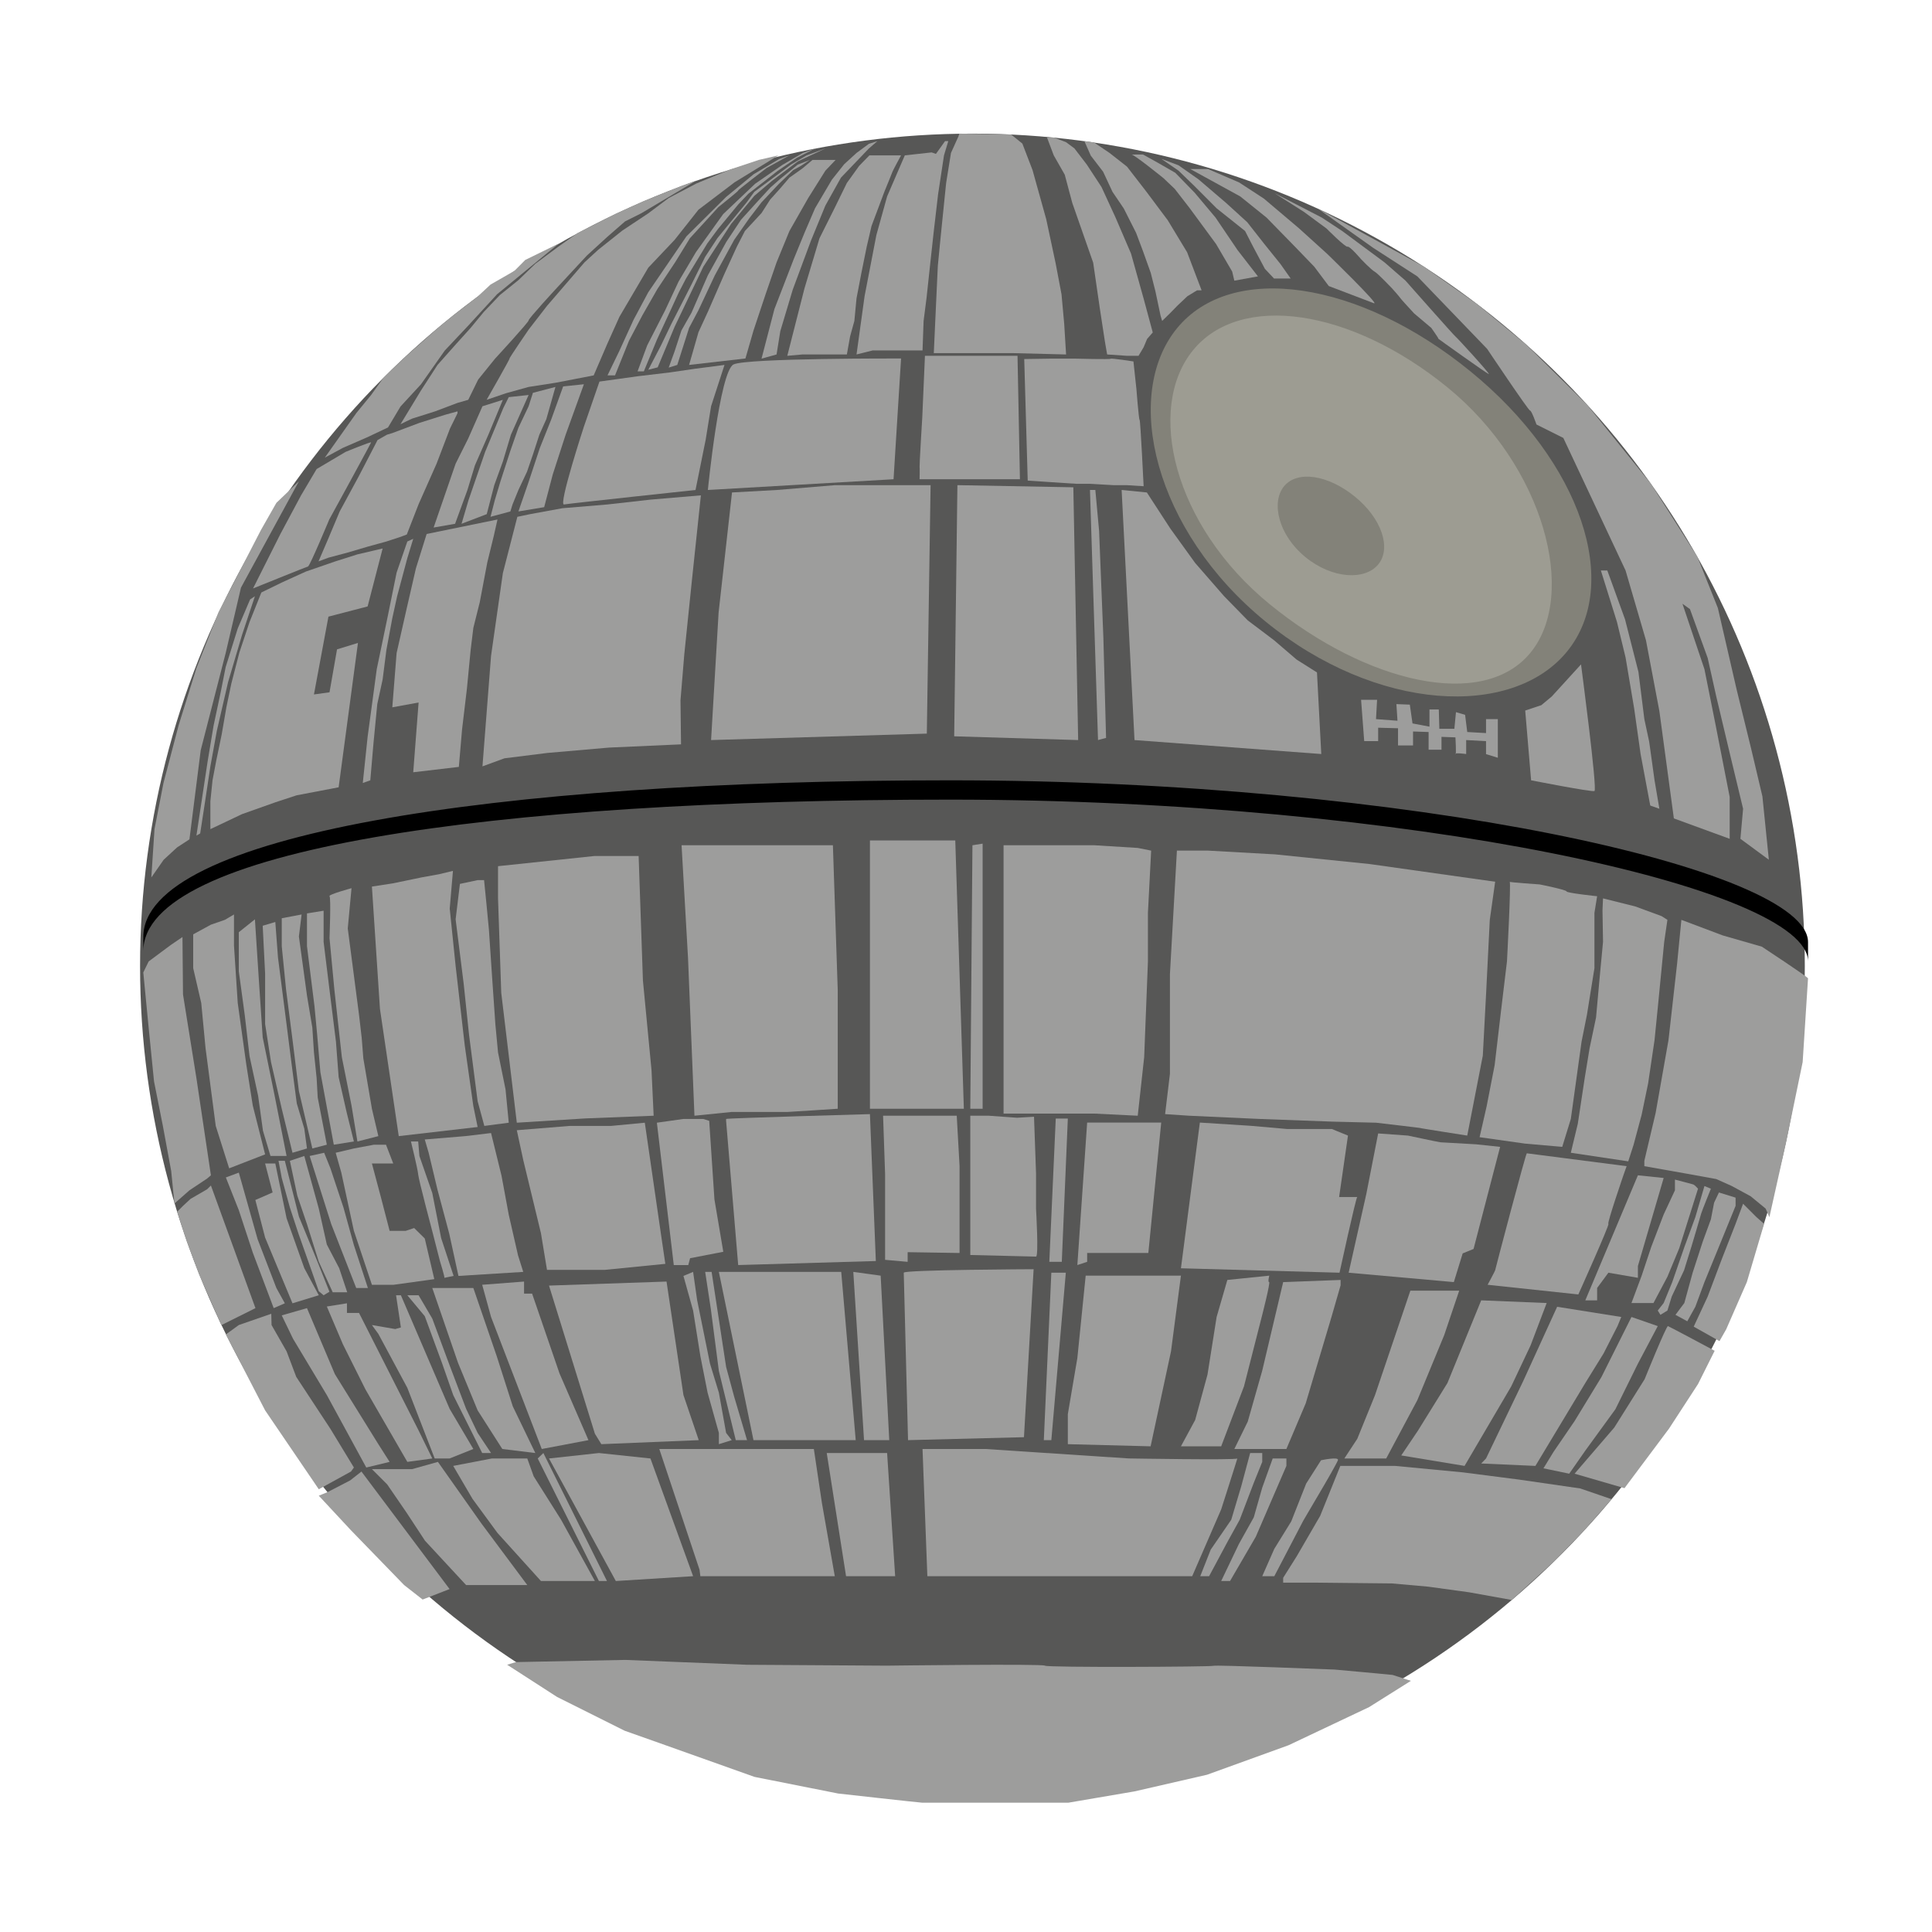 <?xml version="1.0" encoding="utf-8"?>
<!-- Generator: Adobe Illustrator 17.0.0, SVG Export Plug-In . SVG Version: 6.00 Build 0)  -->
<!DOCTYPE svg PUBLIC "-//W3C//DTD SVG 1.1//EN" "http://www.w3.org/Graphics/SVG/1.1/DTD/svg11.dtd">
<svg version="1.1" id="Layer_1" xmlns="http://www.w3.org/2000/svg" xmlns:xlink="http://www.w3.org/1999/xlink" x="0px" y="0px"
	 width="600px" height="600px" viewBox="0 0 600 600" enable-background="new 0 0 600 600" xml:space="preserve">
<circle fill="#575756" cx="302" cy="300" r="258.5"/>
<path fill="#838279" d="M456.667,115.333c34.578,28.21,46.972,66.197,30,87s-59.091,18.877-93.669-9.333
	S348.513,122.803,365.485,102S422.089,87.123,456.667,115.333z"/>
<path fill="#9D9C92" d="M449.562,120.332c29.982,24.46,40.487,64.297,25.771,82.335s-50.995,9.468-80.977-14.992
	c-29.982-24.46-38.571-60.866-23.855-78.904S419.581,95.872,449.562,120.332z"/>
<path fill="#838279" d="M420.793,154.249c8.354,6.816,11.348,15.993,7.248,21.019c-4.1,5.026-14.276,4.561-22.63-2.255
	c-8.354-6.816-10.747-16.96-6.647-21.986C402.864,146.001,412.439,147.433,420.793,154.249z"/>
<path d="M44.5,295.432c0-31.614,107.734-47.099,250.5-47.099s266.5,27.52,266.5,50.25v-6c0-22.73-123.734-50.25-266.5-50.25
	S44.5,259.421,44.5,291.035V295.432z"/>
<polygon fill="#9D9D9C" points="118.833,170.333 111,172.167 104.167,174.333 95,177.5 87.667,180.833 81.167,184 77.5,193.167 
	74.333,202.667 71.833,212.333 70.333,219.5 68.833,228.167 67.167,236.167 66,242.333 65.333,248.833 65.333,253.833 65.333,257.5 
	75.167,252.833 85.5,249.167 92.083,247 105.167,244.5 111.167,199.667 104.667,201.667 102.333,215 97.5,215.667 102,191.5 
	114.167,188.333 "/>
<polygon fill="#9D9D9C" points="126.5,168.167 128.333,167.333 126.5,173.333 123.333,185.167 121.833,192 120,201.833 118.833,211 
	117.167,218.667 116,230.667 115,242.333 112.667,243.167 114.167,228.833 117,207.833 120.5,191 123.167,177.833 "/>
<polygon fill="#9D9D9C" points="132.5,165.833 154.5,161.333 153.333,166.5 151.333,174.667 149,187 147,195 146.167,201.833 
	145,213.917 143.5,226.5 142.5,238.167 128.333,239.833 130,218.167 121.833,219.667 123.167,202.833 126.333,188.833 
	129.167,176.5 "/>
<polygon fill="#9D9D9C" points="338.5,152.167 340.167,152.167 341.333,164.833 342.667,198.167 343.5,229.167 341,229.833 
	339.5,183.5 "/>
<polygon fill="#9D9D9C" points="356.167,152.936 363.471,164.167 371.167,174.833 380.167,185.167 387.5,192.667 395.667,198.833 
	402.667,204.833 409,208.833 410.333,234.167 352.333,229.833 348.333,152.167 "/>
<path fill="#9D9D9C" d="M422.697,217.333l0.969,12.833H428V226l6.167,0.167v5.333h4.667v-4.333l4.833,0.167v5.5h4v-4L452,229
	c0,0,0.333,5.667,0,5.167s3.333,0,3.333,0v-4.333l6.167,0.333v4.031l3.667,1.135v-12H461.5v4.333l-5.833-0.333L455,222l-2.833-0.833
	l-0.5,5.167H447l-0.167-6h-2.901v5.333l-5.265-1l-0.833-5.833l-4.167-0.167l0.333,5.167l-6.667-0.5l0.333-6H422.697z"/>
<path fill="#9D9D9C" d="M491,206.333c0,0,5.167,39,4.167,39.333c-1,0.333-19.667-3.333-19.667-3.333l-1.833-21.667l5-1.667
	l3.257-2.71L491,206.333z"/>
<polygon fill="#9D9D9C" points="497.167,177.167 499.167,177.167 504.667,192.333 508.833,208.667 510.667,223.333 512.167,230.333 
	513.833,242.333 515.333,251.167 512.5,250.167 509.5,234.167 507.5,220 504.833,204.167 502.167,193.167 "/>
<polygon fill="#9D9D9C" points="297.333,150.667 333.333,151.333 334.833,229.833 296.333,228.667 "/>
<polygon fill="#9D9D9C" points="227.333,152.936 241.333,152.167 259.333,150.667 273.5,150.667 289,150.667 287.833,227.833 
	220.833,229.833 223.167,190.25 "/>
<polygon fill="#9D9D9C" points="160.667,160.5 164.667,159.667 174.667,157.833 188.667,156.667 202,155.167 217.667,153.833 
	214.833,180.667 212.5,203.333 211.333,217.5 211.5,231.167 189.167,232.167 170,233.833 156.667,235.5 149.833,238 152.5,203.667 
	156.167,178 "/>
<polygon fill="#9D9D9C" points="77.667,186.167 79.167,185.167 75.167,197.167 70.833,211.833 67.333,227 65.333,238 63.5,250.167 
	62.167,258.833 61,259.5 62.833,247.333 64.5,236.333 66.333,225.333 68.5,215.167 70.083,207.167 73.833,195.167 "/>
<polygon fill="#9D9D9C" points="58.833,260.667 55,263.167 50.833,267 47,272.5 47.978,257.5 50.768,243.167 55.488,225.197 
	61,207.5 67.833,190.167 81,164.667 85.833,156.167 92.826,149.47 74.833,182.5 70.083,202.833 62.333,233 "/>
<path fill="#9D9D9C" d="M219.833,152.167l57.667-3.333l2.333-37.5c0,0-47.667-0.167-52,1.833
	C223.5,115.167,219.833,152.167,219.833,152.167z"/>
<path fill="#9D9D9C" d="M216,152.167c0,0-39,4.167-40.833,4.5c-1.833,0.333,6.167-24.167,6.167-24.167l4.833-14l12-1.667
	l9.833-1.167l8-1.167l9-1.167l-4.167,12.833l-1.667,10.333L216,152.167z"/>
<polygon fill="#9D9D9C" points="161,158.833 169,157.5 171.667,147.333 175.667,135.002 181.333,119.333 174.894,120 
	171.167,130.333 167.667,139.083 164.167,149.667 "/>
<polygon fill="#9D9D9C" points="158.5,158.833 152.333,160.5 153.667,155.333 155.417,149.5 158.5,140 161,132.833 164.167,126.167 
	165.5,122 172.5,120.167 169.667,130.167 167.5,135.002 165.5,141.167 163.667,146.5 161,152.167 159.167,156.67 "/>
<polygon fill="#9D9D9C" points="164.167,122.667 158.667,135.002 156.167,143.333 153.5,150.667 151.167,159.667 143.333,162.667 
	145.5,155.333 150.667,140.333 156.333,126.667 158,123.333 "/>
<polygon fill="#9D9D9C" points="149.833,126.167 156.167,124.167 151.667,135.002 147.5,144.5 145.167,152.167 141.333,162.667 
	134.667,163.833 141.5,144 145.417,136.167 "/>
<path fill="#9D9D9C" d="M78.583,182.75c0,0,16.5-6.667,17.083-6.833c0.583-0.167,6.583-14.583,6.583-14.583l5.25-9.583
	c0,0,7.583-13.917,7.75-14.333c0.167-0.417-7.917,2.917-7.917,2.917l-9,5.333l-4.833,8.167l-2.583,4.833l-3.833,7.167L78.583,182.75
	z"/>
<polygon fill="#9D9D9C" points="98.917,174.333 102.083,173.167 107.75,171.667 114.25,169.75 120,168.167 124.083,166.833 
	126.333,166 130,156.583 135.583,144 139.75,133.083 142.083,128.333 142.083,127.75 138.167,128.833 130.25,131.333 121.833,134.5 
	120.167,135 117.25,136.667 111.417,147.917 105.5,158.833 101.75,167.75 "/>
<path fill="#9D9D9C" d="M188.667,116.583H191l4.333-10.75l4.167-7.917l4.667-8.167l5.583-8.417l4.5-7.333l8.833-9.667
	c0,0,6.583-5.25,6.167-5.167c-0.417,0.083,8.833-7,8.833-7l7.083-3.917l-3.25,1.167l-7.833,4.667l-8.583,7.083l-12.333,12.25
	L201.333,90.75l-4.583,8.583L192.333,109L188.667,116.583z"/>
<polygon fill="#9D9D9C" points="198,115.333 199.947,115.333 204.083,105.333 207.917,97.083 210.833,90.75 213,86.583 
	219.667,75.583 223,71.083 229.333,63.417 232.417,60.167 241.5,53.083 247.5,49 253.125,46.114 249.333,47.5 242.917,51.25 
	234.5,57.083 224.583,66.5 216.167,78.25 210.75,87.417 206.583,96.333 201,107.25 "/>
<polygon fill="#9D9D9C" points="201.333,114.833 204.25,114.083 209.5,101.5 218.417,82.833 227.083,69.5 234.25,60.833 
	239.75,56.167 247.833,50.083 256.333,46.114 250.5,48.25 245.667,51.083 240.417,55 234.25,59.583 231.833,62.917 228.833,66.583 
	222.833,73.917 219,79.75 214.583,88.667 208.5,100.583 205.25,107.333 "/>
<path fill="#9D9D9C" d="M285.583,148.833h31.167L316,110.5h-28.75l-0.833,19.167c0,0-0.917,15.083-0.833,15.333
	C285.667,145.25,285.583,148.833,285.583,148.833z"/>
<path fill="#9D9D9C" d="M319.167,149.25l7.417,0.5l7.667,0.5h4.25l7.25,0.417h4.083l5.333,0.333c0,0-1-20.583-1.25-20.583
	s-1-9.667-1-9.667l-0.917-8.5c0,0-6.917-1.083-7.083-0.833c-0.167,0.25-10.833-0.037-10.833-0.037h-7.917l-8.083,0.121
	L319.167,149.25z"/>
<path fill="#9D9D9C" d="M331.083,110.083l-16.5-0.417H301.5H290l0.583-12.75c0,0,0.667-14.083,0.667-14.333s1.333-13.5,1.333-13.5
	l1.25-12.25l1.5-9.333l2.333-5.167l0.25-0.833l16.094,0.274l3.49,2.809l3.167,8.25l4.25,15.25l2.917,13.667l1.833,9.667l0.833,9.167
	L331.083,110.083z"/>
<polygon fill="#9D9D9C" points="343.833,110.083 350,110.5 353.583,110.5 355.167,107.833 356.25,105.25 358,103.25 355.167,92.75 
	351.25,78.75 346.417,67.5 342.083,58.083 337.5,51.083 333.667,46.083 331.083,44.167 327.336,42.726 325.167,42.726 327.25,48.25 
	330.667,54.25 333,63 339.5,81.583 341.583,95.917 343.167,106.25 "/>
<polygon fill="#9D9D9C" points="360.917,99.667 363.471,97.167 365.75,94.833 368.75,92 371.75,90.167 373.167,90.167 
	368.667,78.333 362.667,68.417 356,59.5 350,51.75 344.583,47.5 339.752,44.237 336.763,43.818 338.75,48.333 342.583,53.333 
	345.5,59.583 349,64.75 352.833,72.333 354.965,78 357.377,84.75 358.833,90.5 360.417,98.003 "/>
<polygon fill="#9D9D9C" points="281,48.25 289.333,47.333 290.667,47.792 293.5,43.818 294.5,43.818 293.167,48.25 291.333,60.333 
	290,71.742 288.833,82.417 287.75,92.5 286.833,99.667 286.5,108.833 278.833,108.833 271,108.833 266,110.083 268.5,92 272.167,73 
	275.5,61 "/>
<path fill="#9D9D9C" d="M279.833,48.25c0,0-2.5,4.583-2.667,5.083c-0.167,0.5-2.5,6.167-2.5,6.167l-4,10.667l-1.5,6.446l-1.667,8.22
	l-1.5,7.833l-0.667,7L264,104.5l-1,5.583h-5.833h-8L244.5,110.5l5.333-20.919L254.5,74l4.667-9.333L263,56.833l3.833-5.333
	L270,48.25H279.833z"/>
<polygon fill="#9D9D9C" points="272.5,43.818 269.833,46.114 261.167,55.167 256.333,63.833 251.865,74.697 246.198,89.946 
	242.333,102.833 241.167,110.083 236.5,111.379 240.5,96 246.5,80.474 249.833,72.333 253.125,64.667 258.333,55.833 262.167,51 
	266,47.5 269.833,44.667 "/>
<polygon fill="#9D9D9C" points="231.5,111.33 214,113.333 216.917,103.167 219.833,96.833 225,85 228.833,76.613 231.333,71.742 
	236.5,66.167 239.167,62 242.167,58.667 245.167,55.167 249.167,52.333 252.333,49.667 259.5,49.667 256.333,53 251,61.5 
	245.167,71.742 241.167,81.5 237.833,91.167 234,102.667 "/>
<polygon fill="#9D9D9C" points="207.667,114.167 210.333,113.333 214,101.833 216.917,96.333 222,85.5 228,74.5 232.667,67.833 
	236.5,62.833 241.833,57.167 246.333,52.833 248.75,51.5 251.5,49.667 247.75,51.125 242.375,55.5 239.25,58.25 234.875,63 
	230.125,68.25 225.562,75.125 219.833,85.5 214.75,97.125 211.625,102.625 209.5,109.125 "/>
<path fill="#9D9D9C" d="M184.375,116.583l-11.875,2.292l-8.333,1.292l-7.042,1.958l-6,2.042c0,0,7.375-12.882,7.125-12.837
	s5.917-8.955,5.917-8.955L169.875,95L181.5,81.5l4.25-3.902l7.5-5.973l8.083-5.375l6.333-4.75l8.583-4.5l10.649-4.421l8.726-2.912
	l6.125-1.417l-13.625,8.375l-11.208,8.5L209.5,74.5l-8.167,8.625l-8.958,15.25l-3.708,8.25L184.375,116.583z"/>
<path fill="#9D9D9C" d="M142.083,125.125l-6.958,2.625c0,0-6.75,2.125-7.125,2.25s-3.625,1.748-3.625,1.748l6.375-10.498
	l5.125-7.917L141.5,107l4.625-5.125l4.125-5l5-5.25L161,87l5.25-5.083l7.125-5.292l5.95-4.218l11.662-5.922l8.96-4.059l11.715-4.701
	l4.647-1.683L199.125,66.25l-5,2.5l-5.458,4.75l-6.417,5.875l-9.75,10.5c0,0-8.417,9.125-8.333,9.625
	c0.083,0.5-10.417,11.879-10.417,11.879l-5.25,6.496l-3.083,6.292L142.083,125.125z"/>
<polygon fill="#9D9D9C" points="120.5,132.75 113.875,135.875 106.5,139.083 100.875,142.125 107.5,132.75 110.688,128.25 
	115.253,122.667 119.025,117.401 125.239,111.379 135.945,101.881 140.389,98.235 148.232,92.188 152.333,88.375 159.752,84.123 
	163.125,80.724 173.565,75.614 154.375,91.375 145.417,101.125 138.125,108.869 130.75,119.333 124.375,126.25 "/>
<path fill="#9D9D9C" d="M519.833,254.167l17.333,6.333v-13l-4.5-23l-3.333-16.667l-6.431-19.137L522.5,187.5l2.333,1.667l5.5,15.167
	L533,216.29l4.167,17.543l4.167,17.333L540.5,260.5l8.833,6.5l-2-19.667l-3.5-14.833l-4.5-18.333l-5.833-25.333l-6.378-15.975
	l-14.341-22.536l-19.922-24.665l-18.882-18.652l-15.167-12.527L442.191,82.78l-33.035-18.092L426.5,77l13.667,8.833l21.667,22.5
	c0,0,12.833,19.167,13.333,19.167s2,4.333,2,4.333L485.5,136l19.333,41.167l6.333,21.667l4.167,22L519.833,254.167z"/>
<path fill="#9D9D9C" d="M351.333,48c0.333-0.5,10,7.333,10,7.333l3.5,3.333l4.667,6.021l8.167,11.104l5,8.542l0.667,2.833
	l7.333-1.333l-6.333-8.167L377.5,67.572l-6.5-7.739l-6-6.167l-5.5-3.167l-4.535-2.523L351.333,48z"/>
<polygon fill="#9D9D9C" points="360.667,49.333 366,53 371,57.833 377.833,64.688 386.667,71.742 389.167,76.613 392.833,83.5 
	395.667,86.5 400.833,86.5 397.667,82 392.667,75.792 387.333,69 380.75,63 372.167,55.667 366,51.333 "/>
<path fill="#9D9D9C" d="M369.667,52.5l15.5,8.5l8.167,6.572l8.833,9.041l6,6.22l4.5,6c0,0,11.833,4.5,14,5.333
	c2.167,0.833-14.5-15.333-14.5-15.333l-8.833-8L392.5,61.667l-7.667-5l-9.667-4.167H369.667z"/>
<path fill="#9D9D9C" d="M395.833,60L405,65.833L412,71c0,0,5.833,5.893,6.5,5.613c0.667-0.28,4.197,3.887,4.197,3.887
	s3.191,3.333,4.164,3.833s5.472,5.248,5.472,5.248s2.167,2.419,2.5,2.919c0.333,0.5,2.5,2.833,2.5,2.833l1.833,2l5.333,4.5
	c0,0,2.5,3.5,2.167,3.333c-0.333-0.167,14.833,10.667,15.667,11c0.833,0.333-10-11.5-10.333-11.667s-15.5-17.333-15.5-17.333
	L430,81.5l-13.167-9.758l-6.333-4.17L395.833,60z"/>
<path fill="#9D9D9C" d="M432.5,520.167c0,0-17.5-1.667-18-1.667s-37-1.5-37.667-1.167c-0.667,0.333-51.833,0.57-52.333-0.048
	c-0.5-0.618-49.167,0-49.167,0L232,517.01l-37.833-1.51l-33.952,0.68L157.5,517l15.5,10l21,10.5l10.833,3.833l29.5,10.5l26,5.167
	c0,0,25.333,2.833,26,2.833c0.667,0,34.167,0,34.167,0h11.333l20.5-3.5l22.5-5.167L400.167,542l25-11.833l13-8.167L432.5,520.167z"
	/>
<path fill="#9D9D9C" d="M561.5,303.833c-0.167-0.5-14.333-9.833-14.333-9.833L535,290.5l-12.833-4.833l-1.333,13.667L518.167,323
	l-4,22.667l-3.5,14.833v1.667l13.167,2.333l9.167,1.667l4.833,2.167l5.833,3.167l4.667,3.833L549.5,378l5.169-23.148l5.165-25.018
	L561.5,303.833z"/>
<polygon fill="#9D9D9C" points="505.667,360.667 487.833,358 490,349 492.167,334.667 493.667,325.5 495.667,316 496.75,304 
	497.833,292.5 497.667,282.667 497.833,279 507.833,281.5 516,284.5 517.833,285.667 516.833,292.5 514.833,313 513.833,323 
	511.833,336.5 509.833,346.167 507.333,355.5 "/>
<path fill="#9D9D9C" d="M485.167,356.167l2.667-8.667l1.667-12l1.667-12l1.667-8.333l2.333-14.5V293v-9.5l0.833-5.167
	c0,0-9.5-1-9.5-1.5s-8.333-2.167-8.333-2.167s-9.833-0.667-9.333-0.833c0.5-0.167-0.833,24.75-0.833,24.75l-1.833,15.25l-2,17
	l-2.5,12.833l-2.167,9.5l14.167,2L485.167,356.167z"/>
<path fill="#9D9D9C" d="M455.667,352.667l4.833-24.833l1-18.833l1.167-23.333l1.667-11.834l-39-5.499l-29.333-3l-20.833-1.167H365.5
	l-2.167,38.333v11.667V333.5l-1.5,12.5l7.5,0.5l21.833,1l22.667,0.833l13.5,0.333c0,0,14.333,1.667,13.833,1.667
	S455.667,352.667,455.667,352.667z"/>
<polygon fill="#9D9D9C" points="353.333,346.5 339.833,345.833 326.333,345.833 311.667,345.833 311.667,318 311.667,300.833 
	311.667,278.833 311.667,262.5 326,262.5 339.833,262.5 353.333,263.333 357.5,264.167 356.5,283.5 356.5,298.583 355.333,328.333 
	"/>
<polygon fill="#9D9D9C" points="305.167,344.333 301.333,344.333 302,262.5 305.167,262 "/>
<polygon fill="#9D9D9C" points="299.333,344.333 270.167,344.333 270.167,261 296.667,261 "/>
<polygon fill="#9D9D9C" points="260.167,344.333 244.5,345.333 227.167,345.333 215.667,346.5 213.667,297.4 211.667,262.5 
	236.5,262.5 258.667,262.5 260.167,307.5 "/>
<path fill="#9D9D9C" d="M203,346.5l-21.167,0.833l-21.333,1.333l-4.833-40.333l-1-29.333v-10l30-3.167h13.667
	c0,0,1.333,38.5,1.333,38.667s2.667,27.833,2.667,27.833L203,346.5z"/>
<polygon fill="#9D9D9C" points="115.5,275.333 122,274.333 130.833,272.5 136.333,271.5 140.667,270.458 139.667,282.167 141.5,300 
	144.333,324.667 147,343.5 148.333,350 123.833,352.833 118,313.333 "/>
<path fill="#9D9D9C" d="M142.833,274.5l5.5-1.167h2c0,0,1.5,14.833,1.5,15.333s2,29.333,2,29.333l0.833,8.833l2.333,11.5l1,10.333
	l-7.583,1L148.333,342l-2.667-20.667L144,305.5l-2.5-20L142.833,274.5z"/>
<path fill="#9D9D9C" d="M117.5,352.833L111,354.5l-1.833-11.167l-3-15l-2.333-21.083l-1.5-15.917c0,0,0.5-12.5,0-13
	s6.833-2.5,6.833-2.5l-1.167,12.5l3.5,26.833l0.833,7.167l0.5,6.333l2.667,15.667L117.5,352.833z"/>
<polygon fill="#9D9D9C" points="103.667,355.5 109.904,354.5 107.667,345.5 105.167,334.5 104.333,323.5 102.309,307.25 
	100.5,292.5 100.5,282.833 95.333,283.667 95.333,293.833 97.667,312.5 98.5,321.333 99.5,333 101.5,343.833 "/>
<polygon fill="#9D9D9C" points="101.5,355.5 97,356.667 92.826,338.833 90.833,322.833 88.833,307.25 87.5,293.833 87.5,285.167 
	93.667,284 92.826,290.833 95.333,309.167 97,319.167 97.5,326.833 98.333,334.833 98.667,340.833 "/>
<polygon fill="#9D9D9C" points="56.667,291 53,293.5 46.167,298.583 44.5,302 46.167,319.167 47.833,335.833 50.583,349.667 
	53.167,363.667 54.178,373.762 58.833,369.667 64.333,366 65.5,365 61,334.833 56.833,308.833 "/>
<polygon fill="#9D9D9C" points="60,290.167 65.5,287.167 69.833,285.667 72.667,284 72.667,293.667 73.833,311.5 76.5,330.667 
	78.5,343.333 82.333,358.5 71.167,362.833 67,349.667 63.833,325.5 62.5,311.5 60,300.667 "/>
<polygon fill="#9D9D9C" points="74.167,289.5 74.167,301.667 76,315.167 77.5,328 80.167,340.333 81.667,351.167 84,359 89,359 
	85.167,339.667 81.583,322.167 80.5,306 79.167,285.5 "/>
<polygon fill="#9D9D9C" points="81.583,287.5 85.5,286.333 86.333,297.4 89,318.167 90.5,330 92.167,342.667 94.5,350.5 
	95.333,356.667 90.833,358 87.5,344.333 84.167,329.833 82.333,318 82.333,302.333 "/>
<polygon fill="#9D9D9C" points="469.509,496.89 482.775,484.776 491.803,475.493 500.504,465.596 490.75,462.25 471.75,459.5 
	454.25,457.25 433.25,455.25 420.5,455.25 416.25,455.25 410,470.75 402.75,483.25 398.5,490 398.5,491.5 408.25,491.5 
	432.25,491.75 443.5,492.75 456.25,494.5 "/>
<path fill="#9D9D9C" d="M395.75,489.5l9-17.25l6.75-11.5c0,0,3.5-6,4-7.25s-5.25,0-5.25,0l-4.61,7.25L401,472.5l-5.25,8.5l-3.75,8.5
	H395.75z"/>
<polygon fill="#9D9D9C" points="379.25,491 382,491 390,477.25 399.5,455.25 399.5,452.944 395.25,452.944 392,462 389.375,471.222 
	384.75,479.5 "/>
<polygon fill="#9D9D9C" points="372.75,489.5 375.5,489.5 381.25,478.75 385,471.972 389.375,460.5 392,454 392,451.25 
	388.25,451.25 385.5,461.5 382.375,471.972 376,481.25 "/>
<path fill="#9D9D9C" d="M370.25,489.5l9-20.75c0,0,5.25-16.361,5-15.806c-0.25,0.556-33.75-0.014-33.75-0.014L306,450h-16.25h-3.25
	l1.5,39.5H370.25z"/>
<polygon fill="#9D9D9C" points="278,489.5 275.5,451.25 256.75,451.25 262.75,489.5 "/>
<polygon fill="#9D9D9C" points="259.25,489.5 255.25,466.75 252.75,450 204.75,450 217.25,487.5 217.5,489.5 "/>
<polygon fill="#9D9D9C" points="215.25,489.5 202,452.944 186,451.25 170.5,452.944 191.25,491 "/>
<polygon fill="#9D9D9C" points="188.5,491 168.75,451.25 167,452.944 186,491 "/>
<polygon fill="#9D9D9C" points="163.75,452.944 152.75,452.944 140.75,455.25 146.75,465.5 154.5,476.07 168,491 184.75,491 
	174.25,471.972 165.75,458.5 "/>
<polygon fill="#9D9D9C" points="162.75,492.25 152.75,492.25 144.75,492.25 132,478.5 126.25,469.75 120.25,461 115.5,456.25 
	128,456.25 136,454 149.5,473.125 163.75,492.25 "/>
<polygon fill="#9D9D9C" points="139.625,493.5 131.25,496.75 125.5,492.25 109,475.25 99,464.5 101.692,463.41 108.75,459.75 
	112.25,457 "/>
<polygon fill="#9D9D9C" points="234,447.25 248,447.25 256.75,447.25 265.75,447.25 261.25,395 223.25,395 "/>
<polygon fill="#9D9D9C" points="232,447.25 228.5,447.25 223.25,425.75 220.75,406.5 219,395 221,395 225.5,424.5 228,433.75 "/>
<polygon fill="#9D9D9C" points="212.25,396.25 215.25,395 216.5,403.75 220.5,423.5 223.25,432.5 225.5,445 227.25,447.25 
	223.25,448.5 223.25,445 219.75,432.5 217.5,421.125 215.25,407 "/>
<polygon fill="#9D9D9C" points="207,398 170.5,399.25 184.75,445.25 186.75,448.5 217,447.25 212.25,433.25 "/>
<polygon fill="#9D9D9C" points="162.75,398 162.75,401.75 165.25,401.75 173.75,426.5 182.75,447.25 168.25,450 152.5,409 
	149.75,399 "/>
<polygon fill="#9D9D9C" points="147,400 134.25,400 142.25,423.25 148.333,438 156,450 166.25,451.25 159.25,436.75 154.25,421.125 
	"/>
<polygon fill="#9D9D9C" points="126.5,402.25 130,402.25 134.25,409.5 139.625,424 144.75,437.5 148.333,445 152.5,451.25 
	149.75,451.25 140.75,433.25 137.25,423.25 131.917,408.75 "/>
<path fill="#9D9D9C" d="M123,402.25h1.5l15.125,35.25L147,450l-7.375,2.944H135L126.5,431l-9-16.75l-2-2.75l7.25,1.25
	c1.75-0.5,1.75-0.5,1.75-0.5L123,402.25z"/>
<polygon fill="#9D9D9C" points="107.75,404.75 107.75,407.75 111.5,407.75 130,444.25 134.25,452.944 126.5,454 113.5,431.5 
	106.5,417.5 101.5,405.75 "/>
<polygon fill="#9D9D9C" points="95.333,406.25 104,426.75 117.5,448.5 121,454 113.75,455.75 101.5,433.25 91,415.75 87.5,408.5 "/>
<polygon fill="#9D9D9C" points="84.25,408 74.167,411.5 70.142,414.426 82.333,438 99,462.5 109,457 109.904,455.75 102.619,443.75 
	92,427.597 89,419.667 84.333,411.5 "/>
<polygon fill="#9D9D9C" points="79.333,406.25 68.736,411.539 61.834,395.799 57.944,385.411 55,376.333 56.833,374.5 
	59.167,372.333 64.333,369.333 65.5,368.167 "/>
<polygon fill="#9D9D9C" points="70.142,365.667 74.167,364.167 80,384.833 85.833,400 88.458,404.75 85,406.25 78.5,389 
	74.167,375.833 "/>
<polygon fill="#9D9D9C" points="79.3,372.667 84.667,370.333 82.333,361.333 85.5,361.333 89,378.333 94.5,393.833 99,402.25 
	90.833,404.75 82.333,384.333 "/>
<polygon fill="#9D9D9C" points="86.5,360.5 88.458,360.5 92.833,377.833 98.333,391.167 102.309,401.167 100.5,402.25 99,401 
	96.833,394.833 92.667,383.042 90.023,375 87.5,365.833 "/>
<polygon fill="#9D9D9C" points="90.023,360.5 94.5,359 99,375.333 101.5,386.5 105.333,393.833 107.833,401.333 103.333,401.333 
	99,391.833 95.333,380.167 92.333,371.333 "/>
<polygon fill="#9D9D9C" points="96.167,359 100.667,358 102.619,362.833 106.667,375 109.904,386.667 114.25,400 110.625,400 
	102.875,380.167 "/>
<polygon fill="#9D9D9C" points="104.25,358 109.904,356.667 116.125,355.5 119.875,355.5 122.125,361.333 115.5,361.333 
	118.375,372.125 121,382.25 126,382.25 128.625,381.375 131.917,384.625 134.875,397.25 122.25,399 115.5,399 109.904,382.25 
	106,364.167 "/>
<path fill="#9D9D9C" d="M127.625,354.5c0,0,2.125,8.625,2.25,10.25s4.375,17.625,4.375,17.625l2.375,9.25c0,0,1.625,5.25,1.375,5.25
	s2.875-0.625,2.875-0.625L137,384.5l-2.75-14l-4-11.5l-0.375-4.5H127.625z"/>
<polygon fill="#9D9D9C" points="131.917,353.875 144.5,352.833 152.5,351.875 155.75,365.125 158,377.25 160.875,389.853 162.5,395 
	142.375,396.25 139.5,383.042 135.875,369.5 133.125,358 "/>
<polygon fill="#9D9D9C" points="160.5,351 176.875,349.667 189.75,349.667 200.25,348.667 205.5,384.875 206.625,392.5 
	187.75,394.375 169.875,394.375 168,383 162.5,360.25 "/>
<polygon fill="#9D9D9C" points="204,348.667 212.25,347.5 218.375,347.5 220.25,348.083 221.875,372.5 224.625,388.75 
	214.313,390.75 213.75,392.875 209.25,392.875 "/>
<path fill="#9D9D9C" d="M225.5,347.5c0.125-0.25,44.667-1.5,44.667-1.5L272,391.625l-42.75,1.25l-3.75-44.75V347.5z"/>
<polygon fill="#9D9D9C" points="274.25,346.5 274.875,364.625 274.875,391.25 281.875,391.875 281.875,388.875 298,389.125 
	298,362.125 297.125,346.5 "/>
<path fill="#9D9D9C" d="M301.333,346.5h5.792l8.75,0.625l5.25-0.313c0,0,0.625,17.188,0.625,17.563s0,11,0,11s0.875,14.875,0,14.875
	s-20.417-0.5-20.417-0.5V346.5z"/>
<polygon fill="#9D9D9C" points="327.875,347.375 331.625,347.375 329.75,391.875 325.875,391.875 "/>
<polygon fill="#9D9D9C" points="337.625,348.625 360.625,348.625 356.625,389.125 337.625,389.125 337.625,391.875 334.583,392.875 
	"/>
<path fill="#9D9D9C" d="M372.625,348.625l15.75,1l11.375,1h13.875l5,2.042l-2.75,19.083c0,0,6,0,5.625,0s-5.5,23.5-5.5,23.5
	l-49.25-1.375L372.625,348.625z"/>
<path fill="#9D9D9C" d="M428,352l9.25,0.667c0,0,9.75,2.083,10.125,2.083s11,0.625,11,0.625l7.5,0.792l-8.25,31.708l-3.375,1.375
	l-2.75,8.917l-32.667-2.917l5.5-24.5L428,352z"/>
<path fill="#9D9D9C" d="M474.167,358.167c-0.333,0-9.833,36.167-9.833,36.333S462,399,462,399l28.167,3
	c0,0,9.833-21.833,9.333-21.917C499,380,504.333,364.5,504.333,364.5l0.833-2.333L474.167,358.167z"/>
<polygon fill="#9D9D9C" points="508.667,365 516.667,365.833 508.667,393.167 508.667,396.833 499.5,395.25 496,400 496,403.833 
	492.333,403.833 "/>
<path fill="#9D9D9C" d="M520.167,366.333c0,0,5.167,1.333,5.667,1.5c0.5,0.167,1.5,1.333,1.5,1.333l-5.833,18.5l-3.667,8.833
	l-4.333,8.167h-6.833l3.167-8.5l3-9l3.833-10l3.5-7.5V366.333z"/>
<path fill="#9D9D9C" d="M529.333,368.333l2,0.833c0,0-2.833,7-3,7.667c-0.167,0.667-3,10.167-3,10.167L523,394.5l-3.833,8.167
	L517.833,407l-2.167,1.333L514.833,407l1.833-2.333l2.667-6.5l3.75-10.833L526.5,378L529.333,368.333z"/>
<polygon fill="#9D9D9C" points="533.833,370.333 539,371.938 539,374.5 533.833,387.167 529.333,398.167 526.5,405.833 524,410.333 
	520.333,408.333 523.083,404.667 525.667,395.25 528.833,385.5 531.333,378.667 532.333,373.5 "/>
<polygon fill="#9D9D9C" points="541.333,373.833 545.5,378 547.855,380.083 542.5,398.167 536.083,412.833 534,416.5 526,412 
	530.333,402.667 534.667,391.167 539,380.083 "/>
<path fill="#9D9D9C" d="M489,457.667l15.5,4.5l13.833-18.5l9-13.833L532.5,419.5c0,0-14-7.5-14.5-7.667
	c-0.5-0.167-7.25,16.5-7.25,16.5l-9.417,15L489,457.667z"/>
<polygon fill="#9D9D9C" points="487.333,457.667 492.333,450.5 501.667,437.667 508.667,423.5 514.833,411.832 506.667,409 
	497.333,427.667 489,441.333 482.5,450.833 479.333,456 "/>
<polygon fill="#9D9D9C" points="476.833,455.25 492.333,429.5 498,420.333 502.333,411.832 503.5,409 483.583,405.833 473,429 
	461.5,452.944 460,454.5 "/>
<polygon fill="#9D9D9C" points="454.833,455.25 469.333,430.542 475.333,417.833 480.333,404.667 460,403.833 449.502,429.542 
	440.333,444.333 435.167,452 "/>
<polygon fill="#9D9D9C" points="430.5,452.944 440.167,434.833 448.5,414.667 453.167,400.833 438,400.833 427,433.333 
	421.517,446.833 417.5,452.944 "/>
<polygon fill="#9D9D9C" points="383.333,450 399.5,450 405.5,435.833 413.5,409 416.333,399.167 416.333,397.5 398.5,398.167 
	392,425.667 387.5,441.5 "/>
<path fill="#9D9D9C" d="M379.25,449.167l7.083-18.625L392,408.333c0,0,2.6-10.167,2.133-10.167c-0.467,0,0.056-2,0.056-2
	l-13.023,1.333l-3.333,11.5L375,426.889L371.167,441l-4.417,8.167H379.25z"/>
<polygon fill="#9D9D9C" points="357.333,449.167 363.667,419.667 366.75,396.167 337.167,396.167 334.583,421.75 331.625,439.167 
	331.625,448.5 "/>
<polygon fill="#9D9D9C" points="326.5,447.25 331,395.25 326.5,395.25 324.167,447.25 "/>
<path fill="#9D9D9C" d="M318,446.333l3-52.167c0,0-40.333,0.167-40.333,1.083s1.333,52,1.333,52L318,446.333z"/>
<polygon fill="#9D9D9C" points="268.333,447.25 276.167,447.25 273.5,396.167 265,395 "/>
</svg>
